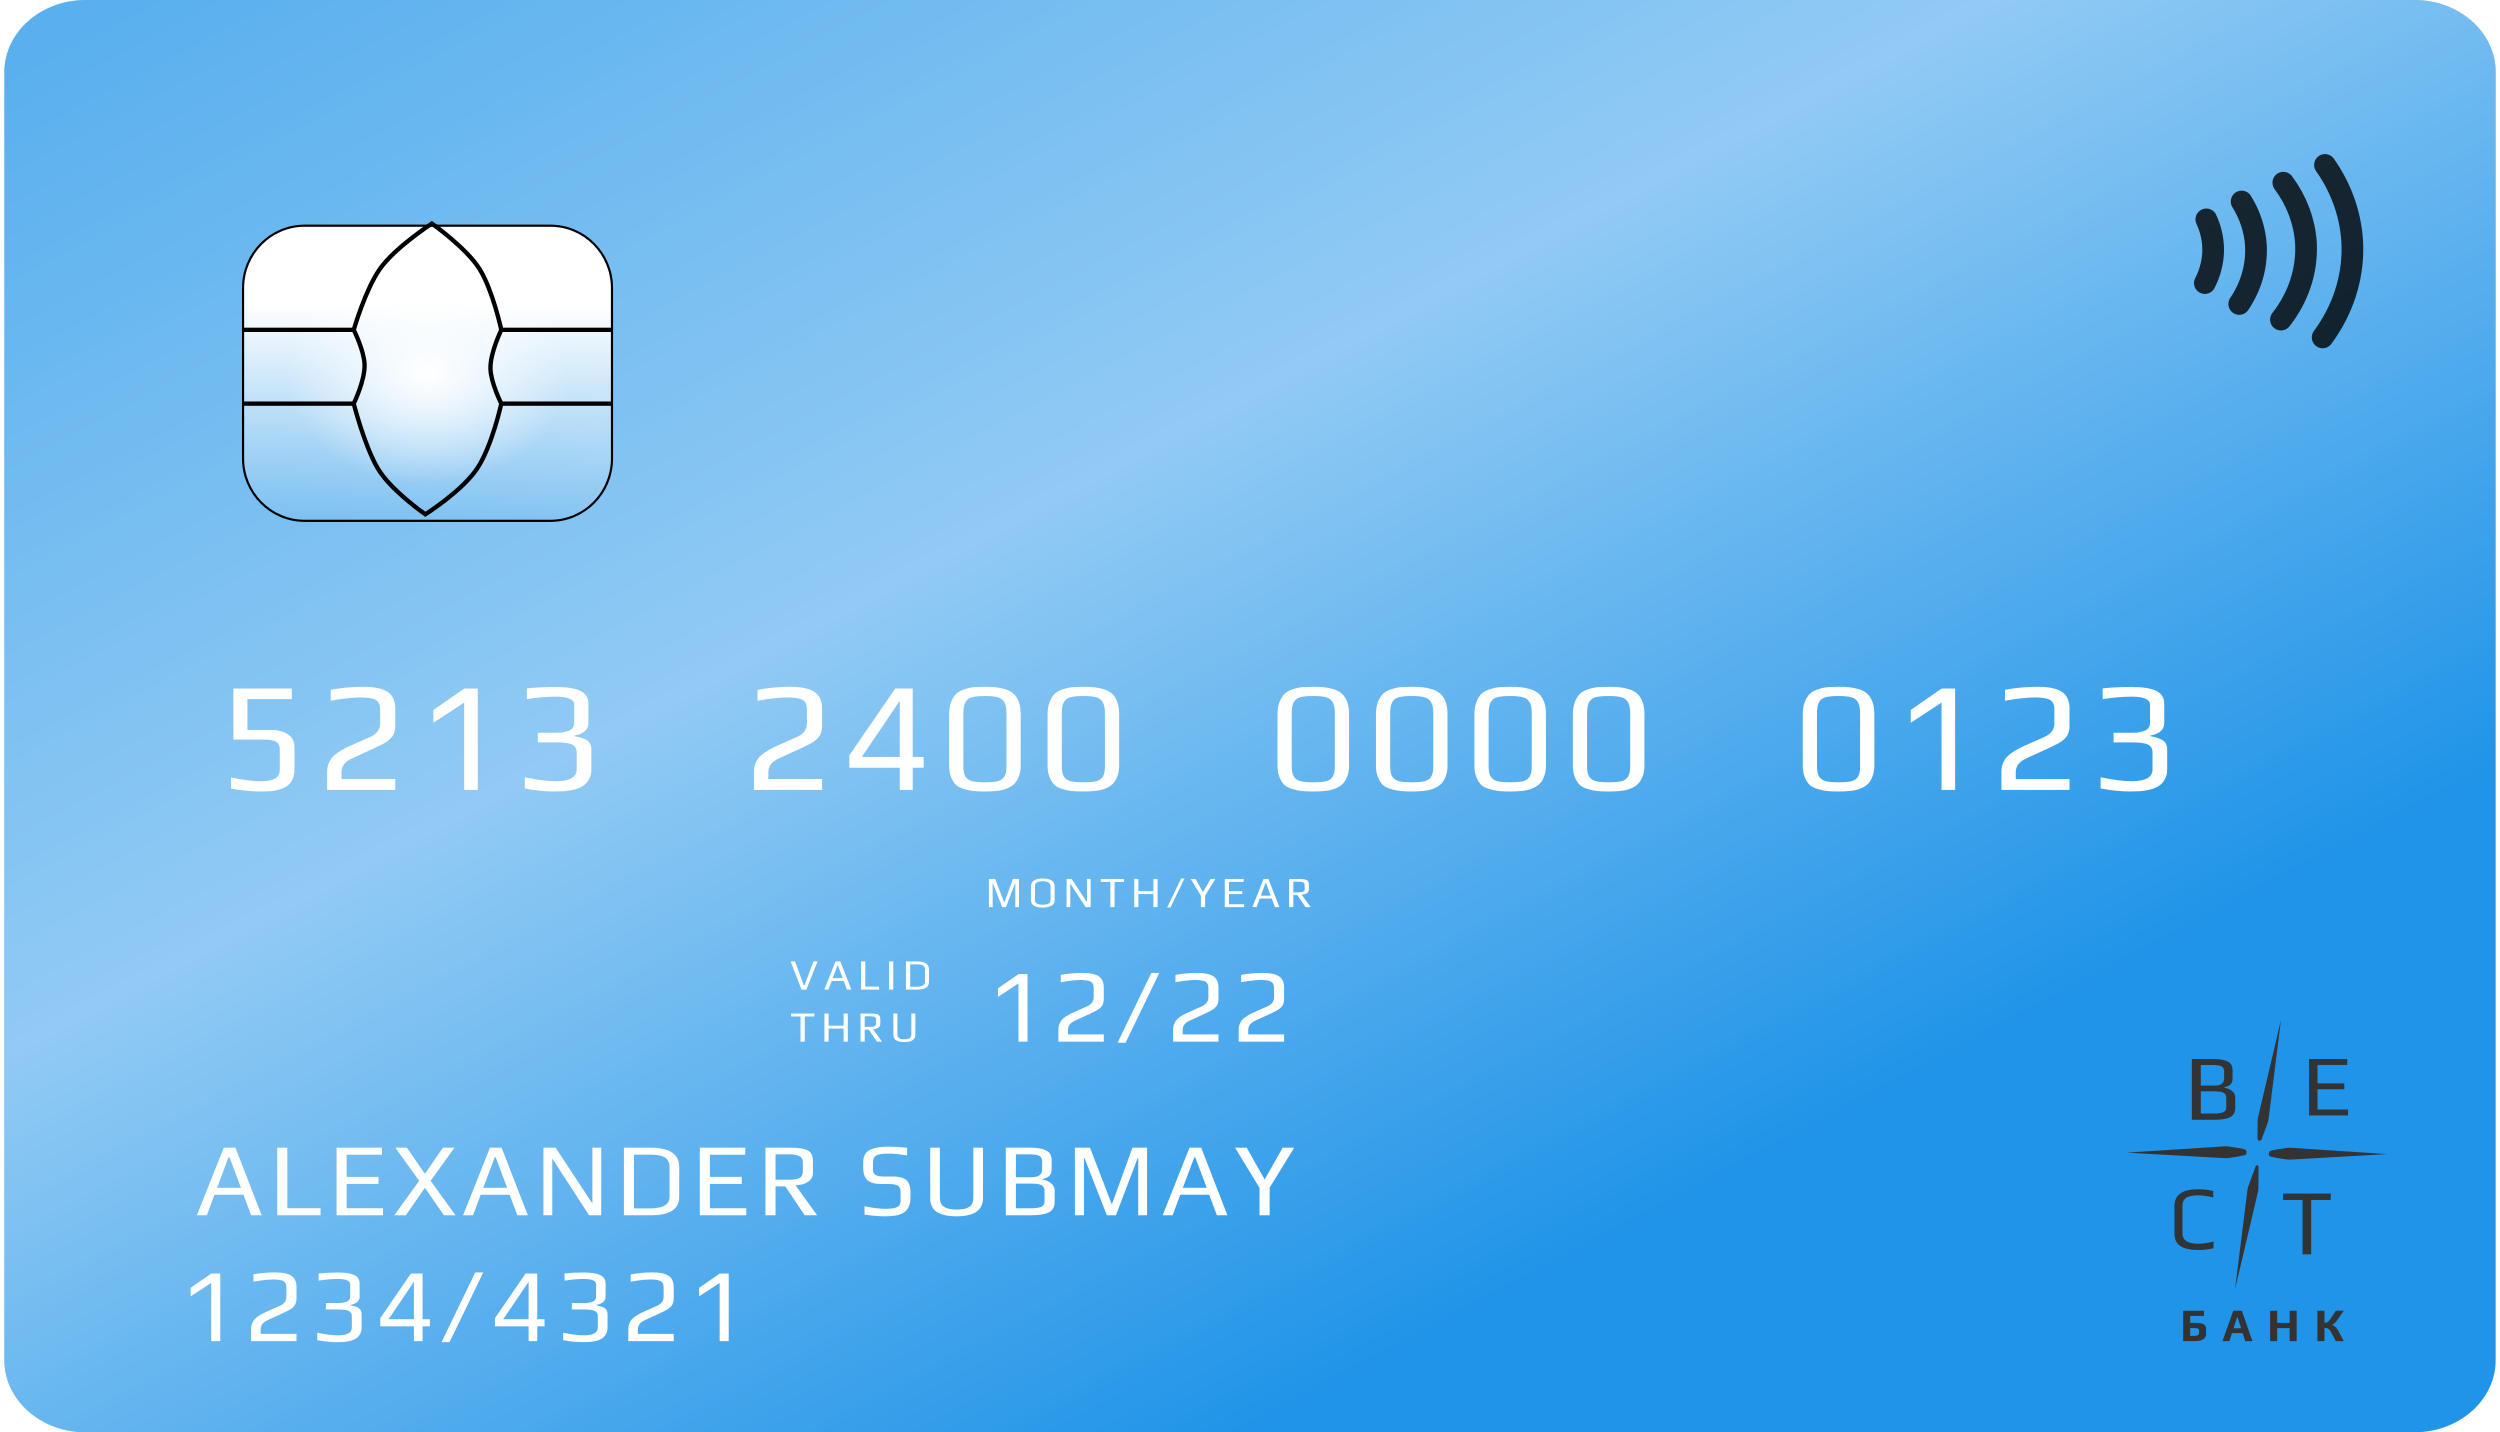 <svg width="384" height="220" viewBox="0 0 574 330" fill="none" xmlns="http://www.w3.org/2000/svg">
  <path d="M555.27 0H18.73C8.386 0 0 7.446 0 16.63V313.37C0 322.554 8.386 330 18.73 330H555.27C565.614 330 574 322.554 574 313.37V16.63C574 7.446 565.614 0 555.27 0Z" fill="#2094E8"/>
  <path d="M555.27 0H18.73C8.386 0 0 7.446 0 16.63V313.37C0 322.554 8.386 330 18.73 330H555.27C565.614 330 574 322.554 574 313.37V16.63C574 7.446 565.614 0 555.27 0Z" fill="url(#paint0_linear)" fill-opacity="0.65"/>
  <g filter="url(#filter0_d)">
  <path d="M125.797 51H69.203C61.359 51 55 57.428 55 65.358V104.642C55 112.572 61.359 119 69.203 119H125.797C133.641 119 140 112.572 140 104.642V65.358C140 57.428 133.641 51 125.797 51Z" fill="url(#paint1_angular)"/>
  <path d="M125.797 51H69.203C61.359 51 55 57.428 55 65.358V104.642C55 112.572 61.359 119 69.203 119H125.797C133.641 119 140 112.572 140 104.642V65.358C140 57.428 133.641 51 125.797 51Z" fill="url(#paint2_linear)"/>
  <path d="M125.797 51H69.203C61.359 51 55 57.428 55 65.358V104.642C55 112.572 61.359 119 69.203 119H125.797C133.641 119 140 112.572 140 104.642V65.358C140 57.428 133.641 51 125.797 51Z" stroke="black" stroke-width="0.5" stroke-miterlimit="10"/>
  </g>
  <path d="M507.34 50.547C508.406 52.833 508.94 55.282 508.912 57.752C508.87 60.331 508.219 62.874 507 65.22" stroke="black" stroke-opacity="0.8" stroke-width="5" stroke-miterlimit="10" stroke-linecap="round"/>
  <path d="M515.469 46.426C517.415 49.542 518.54 53.001 518.762 56.548C519.013 61.277 517.677 65.967 514.918 70.035" stroke="black" stroke-opacity="0.8" stroke-width="5" stroke-miterlimit="10" stroke-linecap="round"/>
  <path d="M525.078 42.094C528.187 46.267 529.986 51.086 530.294 56.065C530.602 62.317 528.578 68.487 524.528 73.638" stroke="black" stroke-opacity="0.8" stroke-width="5" stroke-miterlimit="10" stroke-linecap="round"/>
  <path d="M534.678 38C538.655 43.655 540.836 50.141 540.995 56.786C541.128 64.213 538.741 71.508 534.138 77.741" stroke="black" stroke-opacity="0.8" stroke-width="5" stroke-miterlimit="10" stroke-linecap="round"/>
  <path d="M504 244H508.947C510.127 244 511.065 244.122 511.761 244.367C512.401 244.597 512.827 244.884 513.041 245.23C513.268 245.575 513.382 246.049 513.382 246.653V248.53C513.382 249.091 513.225 249.53 512.913 249.846C512.6 250.148 512.124 250.371 511.484 250.515V250.601C512.237 250.73 512.842 250.996 513.296 251.399C513.765 251.787 514 252.276 514 252.866V255.217C514 256.238 513.623 256.957 512.87 257.374C512.117 257.791 510.859 258 509.096 258H504V244ZM509.011 250.126C509.878 250.126 510.496 249.997 510.866 249.738C511.249 249.465 511.441 249.041 511.441 248.465V246.826C511.441 246.294 511.249 245.92 510.866 245.704C510.482 245.488 509.842 245.381 508.947 245.381H506.068V250.126H509.011ZM509.096 256.555C510.134 256.555 510.866 256.447 511.292 256.231C511.719 256.015 511.932 255.649 511.932 255.131V253.017C511.932 252.643 511.854 252.348 511.697 252.133C511.555 251.902 511.328 251.737 511.015 251.636C510.702 251.55 510.425 251.5 510.183 251.485C509.942 251.457 509.579 251.442 509.096 251.442H506.068V256.555H509.096Z" fill="#333333"/>
  <path d="M502 302H506.796V303.197H503.623V304.783H504.632C505.256 304.783 505.755 304.822 506.13 304.901C506.504 304.973 506.789 305.117 506.983 305.333C507.184 305.541 507.285 305.843 507.285 306.239V307.339C507.285 308.446 506.376 309 504.559 309H502V302ZM504.486 307.803C504.895 307.803 505.194 307.745 505.381 307.63C505.568 307.508 505.662 307.325 505.662 307.08V306.552C505.662 306.329 505.572 306.178 505.391 306.099C505.211 306.02 504.916 305.98 504.507 305.98H503.612V307.803H504.486Z" fill="#333333"/>
  <path d="M513.549 302H515.526L517.96 309H516.316L515.713 307.156H513.247L512.654 309H511.052L513.549 302ZM515.359 306.034L514.506 303.402H514.464L513.611 306.034H515.359Z" fill="#333333"/>
  <path d="M522.038 302H523.66V304.804H526.532V302H528.154V309H526.532V306.002H523.66V309H522.038V302Z" fill="#333333"/>
  <path d="M532.935 302H534.558V304.761C534.863 304.761 535.109 304.704 535.297 304.589C535.484 304.466 535.688 304.236 535.91 303.898L537.179 302H539L537.544 304.103C537.322 304.427 537.117 304.675 536.93 304.847C536.749 305.013 536.524 305.149 536.254 305.257V305.279C536.6 305.365 536.888 305.52 537.117 305.743C537.353 305.966 537.582 306.289 537.804 306.713L539 309H537.179L536.077 306.94C535.931 306.667 535.789 306.462 535.65 306.325C535.518 306.181 535.369 306.084 535.203 306.034C535.036 305.984 534.821 305.958 534.558 305.958V309H532.935V302Z" fill="#333333"/>
  <path d="M531 244H539.798V245.362H532.957V249.609H539.132V250.971H532.957V255.638H540V257H531V244Z" fill="#333333"/>
  <path d="M505.4 288C501.8 288 500 286.774 500 284.322V277.887C500 275.296 501.8 274 505.4 274C506.626 274 507.8 274.132 508.921 274.397V275.901C507.655 275.567 506.495 275.4 505.44 275.4C504.925 275.4 504.477 275.435 504.095 275.504C503.712 275.56 503.343 275.665 502.987 275.818C502.222 276.166 501.84 276.849 501.84 277.866V284.218C501.84 285.778 503.066 286.558 505.519 286.558C506.574 286.558 507.734 286.391 509 286.057V287.603C507.879 287.868 506.679 288 505.4 288Z" fill="#333333"/>
  <path d="M529.507 276.467H525V275H536V276.467H531.493V289H529.507V276.467Z" fill="#333333"/>
  <path fill-rule="evenodd" clip-rule="evenodd" d="M519.278 257.327C519.202 257.647 519.163 257.976 519.16 258.306L519.128 262.347C519.127 262.584 519.303 262.782 519.533 262.824C519.759 262.865 519.986 262.744 520.065 262.527L521.451 258.737C521.565 258.425 521.644 258.101 521.685 257.77L524.534 235L519.278 257.327ZM517.039 273.257C516.924 273.57 516.845 273.895 516.804 274.227L513.957 297L519.222 274.679C519.299 274.355 519.338 274.023 519.34 273.689L519.37 268.821C519.371 268.656 519.251 268.517 519.091 268.485C518.929 268.453 518.766 268.539 518.709 268.695L517.039 273.257ZM521.84 266.293C521.727 265.942 521.727 265.873 521.727 265.753V265.753C521.727 265.752 521.728 265.563 521.911 265.27C522.06 265.033 524.816 264.625 525.887 264.475C526.168 264.436 526.45 264.427 526.733 264.445L549 265.904L526.691 267.173C526.429 267.188 526.166 267.179 525.906 267.143C524.835 266.998 521.932 266.579 521.84 266.293ZM516.614 265.42C516.614 265.539 516.614 265.609 516.499 265.96C516.406 266.247 513.448 266.668 512.373 266.811C512.116 266.846 511.857 266.855 511.598 266.84L489 265.571L511.556 264.111C511.835 264.093 512.115 264.102 512.392 264.14C513.469 264.289 516.277 264.699 516.427 264.937C516.613 265.23 516.614 265.419 516.614 265.42V265.42Z" fill="#333333"/>
  <g filter="url(#filter1_di)">
  <path d="M59.105 178.36C57.161 178.36 54.869 178.144 52.229 177.712V175.12C55.013 175.696 57.341 175.984 59.213 175.984C60.677 175.984 61.745 175.78 62.417 175.372C63.113 174.94 63.461 174.244 63.461 173.284V168.64C63.461 167.632 63.029 166.984 62.165 166.696C61.757 166.576 61.373 166.504 61.013 166.48C60.677 166.432 60.233 166.408 59.681 166.408H52.769V154.636H66.233V157.084H56.009V164.176H61.409C62.369 164.176 63.221 164.296 63.965 164.536C64.709 164.752 65.369 165.136 65.945 165.688C66.545 166.288 66.845 167.068 66.845 168.028V173.356C66.845 174.196 66.689 174.94 66.377 175.588C66.089 176.212 65.693 176.704 65.189 177.064C64.733 177.4 64.145 177.676 63.425 177.892C62.729 178.108 62.033 178.24 61.337 178.288C60.473 178.336 59.729 178.36 59.105 178.36ZM74.372 173.824C74.372 173.152 74.48 172.528 74.696 171.952C74.936 171.352 75.236 170.848 75.596 170.44C75.884 170.104 76.316 169.744 76.892 169.36C77.492 168.952 78.056 168.616 78.584 168.352C79.04 168.112 79.64 167.836 80.384 167.524L84.272 165.796C85.808 165.124 86.576 164.08 86.576 162.664V159.46C86.576 158.356 86.24 157.624 85.568 157.264C84.896 156.88 83.72 156.688 82.04 156.688C80.384 156.688 78.104 156.94 75.2 157.444V154.924C77.624 154.468 80.132 154.24 82.724 154.24C85.316 154.24 87.188 154.636 88.34 155.428C89.492 156.196 90.068 157.492 90.068 159.316V163.132C90.068 163.996 89.924 164.716 89.636 165.292C89.348 165.844 88.88 166.348 88.232 166.804C87.608 167.236 86.684 167.728 85.46 168.28L80.06 170.764C78.476 171.484 77.684 172.54 77.684 173.932V175.48H90.068V178H74.372V173.824ZM105.947 157.876L98.855 162.52V159.568L105.983 154.636H109.079V178H105.947V157.876ZM126.721 178.36C124.705 178.36 122.437 178.132 119.917 177.676V175.084C122.773 175.684 125.161 175.984 127.081 175.984C130.273 175.984 131.869 175.084 131.869 173.284V169.288C131.869 168.304 131.341 167.656 130.285 167.344C129.781 167.224 129.325 167.152 128.917 167.128C128.533 167.08 128.029 167.056 127.405 167.056H122.905V164.824H126.793C127.417 164.824 127.921 164.812 128.305 164.788C128.689 164.74 129.133 164.644 129.637 164.5C130.165 164.38 130.573 164.152 130.861 163.816C131.149 163.48 131.293 163.048 131.293 162.52V158.344C131.293 157.12 129.853 156.508 126.973 156.508C125.053 156.508 122.857 156.7 120.385 157.084V154.6C122.449 154.384 124.633 154.276 126.937 154.276C129.601 154.276 131.533 154.576 132.733 155.176C133.957 155.752 134.569 156.748 134.569 158.164V162.664C134.569 163.408 134.269 164.032 133.669 164.536C133.069 165.016 132.301 165.328 131.365 165.472V165.616C131.941 165.712 132.409 165.82 132.769 165.94C133.153 166.036 133.561 166.192 133.993 166.408C134.833 166.84 135.253 167.596 135.253 168.676V173.356C135.253 174.172 135.073 174.904 134.713 175.552C134.353 176.2 133.897 176.704 133.345 177.064C132.865 177.4 132.229 177.676 131.437 177.892C130.645 178.084 129.865 178.216 129.097 178.288C128.185 178.336 127.393 178.36 126.721 178.36ZM172.711 173.824C172.711 173.152 172.819 172.528 173.035 171.952C173.275 171.352 173.575 170.848 173.935 170.44C174.223 170.104 174.655 169.744 175.231 169.36C175.831 168.952 176.395 168.616 176.923 168.352C177.379 168.112 177.979 167.836 178.723 167.524L182.611 165.796C184.147 165.124 184.915 164.08 184.915 162.664V159.46C184.915 158.356 184.579 157.624 183.907 157.264C183.235 156.88 182.059 156.688 180.379 156.688C178.723 156.688 176.443 156.94 173.539 157.444V154.924C175.963 154.468 178.471 154.24 181.063 154.24C183.655 154.24 185.527 154.636 186.679 155.428C187.831 156.196 188.407 157.492 188.407 159.316V163.132C188.407 163.996 188.263 164.716 187.975 165.292C187.687 165.844 187.219 166.348 186.571 166.804C185.947 167.236 185.023 167.728 183.799 168.28L178.399 170.764C176.815 171.484 176.023 172.54 176.023 173.932V175.48H188.407V178H172.711V173.824ZM206.302 172.888H194.674V170.044L205.258 154.636H209.29V170.404H211.81V172.888H209.29V178H206.302V172.888ZM206.302 170.404V157.48L197.554 170.404H206.302ZM225.888 178.36C224.832 178.36 223.968 178.324 223.296 178.252C222.648 178.18 221.952 178.036 221.208 177.82C220.416 177.604 219.78 177.292 219.3 176.884C218.844 176.452 218.46 175.852 218.148 175.084C217.836 174.364 217.68 173.464 217.68 172.384V160.576C217.68 159.496 217.836 158.548 218.148 157.732C218.46 156.916 218.868 156.268 219.372 155.788C219.828 155.38 220.428 155.056 221.172 154.816C221.94 154.552 222.708 154.384 223.476 154.312C224.34 154.264 225.144 154.24 225.888 154.24C226.944 154.24 227.796 154.276 228.444 154.348C229.116 154.42 229.824 154.564 230.568 154.78C231.36 155.02 231.996 155.356 232.476 155.788C232.98 156.22 233.388 156.832 233.7 157.624C234.012 158.416 234.168 159.388 234.168 160.54V172.384C234.168 173.368 234.012 174.244 233.7 175.012C233.388 175.78 232.98 176.38 232.476 176.812C231.996 177.22 231.384 177.556 230.64 177.82C229.896 178.06 229.14 178.204 228.372 178.252C227.7 178.324 226.872 178.36 225.888 178.36ZM225.96 176.236C227.232 176.236 228.216 176.152 228.912 175.984C229.608 175.792 230.112 175.432 230.424 174.904C230.736 174.376 230.892 173.596 230.892 172.564V160.324C230.892 159.196 230.724 158.356 230.388 157.804C230.076 157.228 229.572 156.844 228.876 156.652C228.204 156.46 227.22 156.364 225.924 156.364C224.604 156.364 223.596 156.46 222.9 156.652C222.228 156.844 221.736 157.228 221.424 157.804C221.112 158.356 220.956 159.196 220.956 160.324V172.564C220.956 173.596 221.112 174.376 221.424 174.904C221.76 175.432 222.276 175.792 222.972 175.984C223.668 176.152 224.664 176.236 225.96 176.236ZM248.571 178.36C247.515 178.36 246.651 178.324 245.979 178.252C245.331 178.18 244.635 178.036 243.891 177.82C243.099 177.604 242.463 177.292 241.983 176.884C241.527 176.452 241.143 175.852 240.831 175.084C240.519 174.364 240.363 173.464 240.363 172.384V160.576C240.363 159.496 240.519 158.548 240.831 157.732C241.143 156.916 241.551 156.268 242.055 155.788C242.511 155.38 243.111 155.056 243.855 154.816C244.623 154.552 245.391 154.384 246.159 154.312C247.023 154.264 247.827 154.24 248.571 154.24C249.627 154.24 250.479 154.276 251.127 154.348C251.799 154.42 252.507 154.564 253.251 154.78C254.043 155.02 254.679 155.356 255.159 155.788C255.663 156.22 256.071 156.832 256.383 157.624C256.695 158.416 256.851 159.388 256.851 160.54V172.384C256.851 173.368 256.695 174.244 256.383 175.012C256.071 175.78 255.663 176.38 255.159 176.812C254.679 177.22 254.067 177.556 253.323 177.82C252.579 178.06 251.823 178.204 251.055 178.252C250.383 178.324 249.555 178.36 248.571 178.36ZM248.643 176.236C249.915 176.236 250.899 176.152 251.595 175.984C252.291 175.792 252.795 175.432 253.107 174.904C253.419 174.376 253.575 173.596 253.575 172.564V160.324C253.575 159.196 253.407 158.356 253.071 157.804C252.759 157.228 252.255 156.844 251.559 156.652C250.887 156.46 249.903 156.364 248.607 156.364C247.287 156.364 246.279 156.46 245.583 156.652C244.911 156.844 244.419 157.228 244.107 157.804C243.795 158.356 243.639 159.196 243.639 160.324V172.564C243.639 173.596 243.795 174.376 244.107 174.904C244.443 175.432 244.959 175.792 245.655 175.984C246.351 176.152 247.347 176.236 248.643 176.236ZM301.545 178.36C300.489 178.36 299.625 178.324 298.953 178.252C298.305 178.18 297.609 178.036 296.865 177.82C296.073 177.604 295.437 177.292 294.957 176.884C294.501 176.452 294.117 175.852 293.805 175.084C293.493 174.364 293.337 173.464 293.337 172.384V160.576C293.337 159.496 293.493 158.548 293.805 157.732C294.117 156.916 294.525 156.268 295.029 155.788C295.485 155.38 296.085 155.056 296.829 154.816C297.597 154.552 298.365 154.384 299.133 154.312C299.997 154.264 300.801 154.24 301.545 154.24C302.601 154.24 303.453 154.276 304.101 154.348C304.773 154.42 305.481 154.564 306.225 154.78C307.017 155.02 307.653 155.356 308.133 155.788C308.637 156.22 309.045 156.832 309.357 157.624C309.669 158.416 309.825 159.388 309.825 160.54V172.384C309.825 173.368 309.669 174.244 309.357 175.012C309.045 175.78 308.637 176.38 308.133 176.812C307.653 177.22 307.041 177.556 306.297 177.82C305.553 178.06 304.797 178.204 304.029 178.252C303.357 178.324 302.529 178.36 301.545 178.36ZM301.617 176.236C302.889 176.236 303.873 176.152 304.569 175.984C305.265 175.792 305.769 175.432 306.081 174.904C306.393 174.376 306.549 173.596 306.549 172.564V160.324C306.549 159.196 306.381 158.356 306.045 157.804C305.733 157.228 305.229 156.844 304.533 156.652C303.861 156.46 302.877 156.364 301.581 156.364C300.261 156.364 299.253 156.46 298.557 156.652C297.885 156.844 297.393 157.228 297.081 157.804C296.769 158.356 296.613 159.196 296.613 160.324V172.564C296.613 173.596 296.769 174.376 297.081 174.904C297.417 175.432 297.933 175.792 298.629 175.984C299.325 176.152 300.321 176.236 301.617 176.236ZM324.227 178.36C323.171 178.36 322.307 178.324 321.635 178.252C320.987 178.18 320.291 178.036 319.547 177.82C318.755 177.604 318.119 177.292 317.639 176.884C317.183 176.452 316.799 175.852 316.487 175.084C316.175 174.364 316.019 173.464 316.019 172.384V160.576C316.019 159.496 316.175 158.548 316.487 157.732C316.799 156.916 317.207 156.268 317.711 155.788C318.167 155.38 318.767 155.056 319.511 154.816C320.279 154.552 321.047 154.384 321.815 154.312C322.679 154.264 323.483 154.24 324.227 154.24C325.283 154.24 326.135 154.276 326.783 154.348C327.455 154.42 328.163 154.564 328.907 154.78C329.699 155.02 330.335 155.356 330.815 155.788C331.319 156.22 331.727 156.832 332.039 157.624C332.351 158.416 332.507 159.388 332.507 160.54V172.384C332.507 173.368 332.351 174.244 332.039 175.012C331.727 175.78 331.319 176.38 330.815 176.812C330.335 177.22 329.723 177.556 328.979 177.82C328.235 178.06 327.479 178.204 326.711 178.252C326.039 178.324 325.211 178.36 324.227 178.36ZM324.299 176.236C325.571 176.236 326.555 176.152 327.251 175.984C327.947 175.792 328.451 175.432 328.763 174.904C329.075 174.376 329.231 173.596 329.231 172.564V160.324C329.231 159.196 329.063 158.356 328.727 157.804C328.415 157.228 327.911 156.844 327.215 156.652C326.543 156.46 325.559 156.364 324.263 156.364C322.943 156.364 321.935 156.46 321.239 156.652C320.567 156.844 320.075 157.228 319.763 157.804C319.451 158.356 319.295 159.196 319.295 160.324V172.564C319.295 173.596 319.451 174.376 319.763 174.904C320.099 175.432 320.615 175.792 321.311 175.984C322.007 176.152 323.003 176.236 324.299 176.236ZM346.91 178.36C345.854 178.36 344.99 178.324 344.318 178.252C343.67 178.18 342.974 178.036 342.23 177.82C341.438 177.604 340.802 177.292 340.322 176.884C339.866 176.452 339.482 175.852 339.17 175.084C338.858 174.364 338.702 173.464 338.702 172.384V160.576C338.702 159.496 338.858 158.548 339.17 157.732C339.482 156.916 339.89 156.268 340.394 155.788C340.85 155.38 341.45 155.056 342.194 154.816C342.962 154.552 343.73 154.384 344.498 154.312C345.362 154.264 346.166 154.24 346.91 154.24C347.966 154.24 348.818 154.276 349.466 154.348C350.138 154.42 350.846 154.564 351.59 154.78C352.382 155.02 353.018 155.356 353.498 155.788C354.002 156.22 354.41 156.832 354.722 157.624C355.034 158.416 355.19 159.388 355.19 160.54V172.384C355.19 173.368 355.034 174.244 354.722 175.012C354.41 175.78 354.002 176.38 353.498 176.812C353.018 177.22 352.406 177.556 351.662 177.82C350.918 178.06 350.162 178.204 349.394 178.252C348.722 178.324 347.894 178.36 346.91 178.36ZM346.982 176.236C348.254 176.236 349.238 176.152 349.934 175.984C350.63 175.792 351.134 175.432 351.446 174.904C351.758 174.376 351.914 173.596 351.914 172.564V160.324C351.914 159.196 351.746 158.356 351.41 157.804C351.098 157.228 350.594 156.844 349.898 156.652C349.226 156.46 348.242 156.364 346.946 156.364C345.626 156.364 344.618 156.46 343.922 156.652C343.25 156.844 342.758 157.228 342.446 157.804C342.134 158.356 341.978 159.196 341.978 160.324V172.564C341.978 173.596 342.134 174.376 342.446 174.904C342.782 175.432 343.298 175.792 343.994 175.984C344.69 176.152 345.686 176.236 346.982 176.236ZM369.593 178.36C368.537 178.36 367.673 178.324 367.001 178.252C366.353 178.18 365.657 178.036 364.913 177.82C364.121 177.604 363.485 177.292 363.005 176.884C362.549 176.452 362.165 175.852 361.853 175.084C361.541 174.364 361.385 173.464 361.385 172.384V160.576C361.385 159.496 361.541 158.548 361.853 157.732C362.165 156.916 362.573 156.268 363.077 155.788C363.533 155.38 364.133 155.056 364.877 154.816C365.645 154.552 366.413 154.384 367.181 154.312C368.045 154.264 368.849 154.24 369.593 154.24C370.649 154.24 371.501 154.276 372.149 154.348C372.821 154.42 373.529 154.564 374.273 154.78C375.065 155.02 375.701 155.356 376.181 155.788C376.685 156.22 377.093 156.832 377.405 157.624C377.717 158.416 377.873 159.388 377.873 160.54V172.384C377.873 173.368 377.717 174.244 377.405 175.012C377.093 175.78 376.685 176.38 376.181 176.812C375.701 177.22 375.089 177.556 374.345 177.82C373.601 178.06 372.845 178.204 372.077 178.252C371.405 178.324 370.577 178.36 369.593 178.36ZM369.665 176.236C370.937 176.236 371.921 176.152 372.617 175.984C373.313 175.792 373.817 175.432 374.129 174.904C374.441 174.376 374.597 173.596 374.597 172.564V160.324C374.597 159.196 374.429 158.356 374.093 157.804C373.781 157.228 373.277 156.844 372.581 156.652C371.909 156.46 370.925 156.364 369.629 156.364C368.309 156.364 367.301 156.46 366.605 156.652C365.933 156.844 365.441 157.228 365.129 157.804C364.817 158.356 364.661 159.196 364.661 160.324V172.564C364.661 173.596 364.817 174.376 365.129 174.904C365.465 175.432 365.981 175.792 366.677 175.984C367.373 176.152 368.369 176.236 369.665 176.236ZM422.567 178.36C421.511 178.36 420.647 178.324 419.975 178.252C419.327 178.18 418.631 178.036 417.887 177.82C417.095 177.604 416.459 177.292 415.979 176.884C415.523 176.452 415.139 175.852 414.827 175.084C414.515 174.364 414.359 173.464 414.359 172.384V160.576C414.359 159.496 414.515 158.548 414.827 157.732C415.139 156.916 415.547 156.268 416.051 155.788C416.507 155.38 417.107 155.056 417.851 154.816C418.619 154.552 419.387 154.384 420.155 154.312C421.019 154.264 421.823 154.24 422.567 154.24C423.623 154.24 424.475 154.276 425.123 154.348C425.795 154.42 426.503 154.564 427.247 154.78C428.039 155.02 428.675 155.356 429.155 155.788C429.659 156.22 430.067 156.832 430.379 157.624C430.691 158.416 430.847 159.388 430.847 160.54V172.384C430.847 173.368 430.691 174.244 430.379 175.012C430.067 175.78 429.659 176.38 429.155 176.812C428.675 177.22 428.063 177.556 427.319 177.82C426.575 178.06 425.819 178.204 425.051 178.252C424.379 178.324 423.551 178.36 422.567 178.36ZM422.639 176.236C423.911 176.236 424.895 176.152 425.591 175.984C426.287 175.792 426.791 175.432 427.103 174.904C427.415 174.376 427.571 173.596 427.571 172.564V160.324C427.571 159.196 427.403 158.356 427.067 157.804C426.755 157.228 426.251 156.844 425.555 156.652C424.883 156.46 423.899 156.364 422.603 156.364C421.283 156.364 420.275 156.46 419.579 156.652C418.907 156.844 418.415 157.228 418.103 157.804C417.791 158.356 417.635 159.196 417.635 160.324V172.564C417.635 173.596 417.791 174.376 418.103 174.904C418.439 175.432 418.955 175.792 419.651 175.984C420.347 176.152 421.343 176.236 422.639 176.236ZM446.329 157.876L439.237 162.52V159.568L446.365 154.636H449.461V178H446.329V157.876ZM460.12 173.824C460.12 173.152 460.228 172.528 460.444 171.952C460.684 171.352 460.984 170.848 461.344 170.44C461.632 170.104 462.064 169.744 462.64 169.36C463.24 168.952 463.804 168.616 464.332 168.352C464.788 168.112 465.388 167.836 466.132 167.524L470.02 165.796C471.556 165.124 472.324 164.08 472.324 162.664V159.46C472.324 158.356 471.988 157.624 471.316 157.264C470.644 156.88 469.468 156.688 467.788 156.688C466.132 156.688 463.852 156.94 460.948 157.444V154.924C463.372 154.468 465.88 154.24 468.472 154.24C471.064 154.24 472.936 154.636 474.088 155.428C475.24 156.196 475.816 157.492 475.816 159.316V163.132C475.816 163.996 475.672 164.716 475.384 165.292C475.096 165.844 474.628 166.348 473.98 166.804C473.356 167.236 472.432 167.728 471.208 168.28L465.808 170.764C464.224 171.484 463.432 172.54 463.432 173.932V175.48H475.816V178H460.12V173.824ZM489.787 178.36C487.771 178.36 485.503 178.132 482.983 177.676V175.084C485.839 175.684 488.227 175.984 490.147 175.984C493.339 175.984 494.935 175.084 494.935 173.284V169.288C494.935 168.304 494.407 167.656 493.351 167.344C492.847 167.224 492.391 167.152 491.983 167.128C491.599 167.08 491.095 167.056 490.471 167.056H485.971V164.824H489.859C490.483 164.824 490.987 164.812 491.371 164.788C491.755 164.74 492.199 164.644 492.703 164.5C493.231 164.38 493.639 164.152 493.927 163.816C494.215 163.48 494.359 163.048 494.359 162.52V158.344C494.359 157.12 492.919 156.508 490.039 156.508C488.119 156.508 485.923 156.7 483.451 157.084V154.6C485.515 154.384 487.699 154.276 490.003 154.276C492.667 154.276 494.599 154.576 495.799 155.176C497.023 155.752 497.635 156.748 497.635 158.164V162.664C497.635 163.408 497.335 164.032 496.735 164.536C496.135 165.016 495.367 165.328 494.431 165.472V165.616C495.007 165.712 495.475 165.82 495.835 165.94C496.219 166.036 496.627 166.192 497.059 166.408C497.899 166.84 498.319 167.596 498.319 168.676V173.356C498.319 174.172 498.139 174.904 497.779 175.552C497.419 176.2 496.963 176.704 496.411 177.064C495.931 177.4 495.295 177.676 494.503 177.892C493.711 178.084 492.931 178.216 492.163 178.288C491.251 178.336 490.459 178.36 489.787 178.36Z" fill="white"/>
  </g>
  <g filter="url(#filter2_di)">
  <path d="M233.656 222.584L228.928 225.68V223.712L233.68 220.424H235.744V236H233.656V222.584ZM242.85 233.216C242.85 232.768 242.922 232.352 243.066 231.968C243.226 231.568 243.426 231.232 243.666 230.96C243.858 230.736 244.146 230.496 244.53 230.24C244.93 229.968 245.306 229.744 245.658 229.568C245.962 229.408 246.362 229.224 246.858 229.016L249.45 227.864C250.474 227.416 250.986 226.72 250.986 225.776V223.64C250.986 222.904 250.762 222.416 250.314 222.176C249.866 221.92 249.082 221.792 247.962 221.792C246.858 221.792 245.338 221.96 243.402 222.296V220.616C245.018 220.312 246.69 220.16 248.418 220.16C250.146 220.16 251.394 220.424 252.162 220.952C252.93 221.464 253.314 222.328 253.314 223.544V226.088C253.314 226.664 253.218 227.144 253.026 227.528C252.834 227.896 252.522 228.232 252.09 228.536C251.674 228.824 251.058 229.152 250.242 229.52L246.642 231.176C245.586 231.656 245.058 232.36 245.058 233.288V234.32H253.314V236H242.85V233.216ZM264.26 220.16H266.108L258.332 236.24H256.484L264.26 220.16ZM269.273 233.216C269.273 232.768 269.345 232.352 269.489 231.968C269.649 231.568 269.849 231.232 270.089 230.96C270.281 230.736 270.569 230.496 270.953 230.24C271.353 229.968 271.729 229.744 272.081 229.568C272.385 229.408 272.785 229.224 273.281 229.016L275.873 227.864C276.897 227.416 277.409 226.72 277.409 225.776V223.64C277.409 222.904 277.185 222.416 276.737 222.176C276.289 221.92 275.505 221.792 274.385 221.792C273.281 221.792 271.761 221.96 269.825 222.296V220.616C271.441 220.312 273.113 220.16 274.841 220.16C276.569 220.16 277.817 220.424 278.585 220.952C279.353 221.464 279.737 222.328 279.737 223.544V226.088C279.737 226.664 279.641 227.144 279.449 227.528C279.257 227.896 278.945 228.232 278.513 228.536C278.097 228.824 277.481 229.152 276.665 229.52L273.065 231.176C272.009 231.656 271.481 232.36 271.481 233.288V234.32H279.737V236H269.273V233.216ZM284.395 233.216C284.395 232.768 284.467 232.352 284.611 231.968C284.771 231.568 284.971 231.232 285.211 230.96C285.403 230.736 285.691 230.496 286.075 230.24C286.475 229.968 286.851 229.744 287.203 229.568C287.507 229.408 287.907 229.224 288.403 229.016L290.995 227.864C292.019 227.416 292.531 226.72 292.531 225.776V223.64C292.531 222.904 292.307 222.416 291.859 222.176C291.411 221.92 290.627 221.792 289.507 221.792C288.403 221.792 286.883 221.96 284.947 222.296V220.616C286.563 220.312 288.235 220.16 289.963 220.16C291.691 220.16 292.939 220.424 293.707 220.952C294.475 221.464 294.859 222.328 294.859 223.544V226.088C294.859 226.664 294.763 227.144 294.571 227.528C294.379 227.896 294.067 228.232 293.635 228.536C293.219 228.824 292.603 229.152 291.787 229.52L288.187 231.176C287.131 231.656 286.603 232.36 286.603 233.288V234.32H294.859V236H284.395V233.216Z" fill="white"/>
  </g>
  <g filter="url(#filter3_di)">
  <path d="M50.552 261.424H53.24L59.288 277H56.864L55.088 272.272H48.416L46.664 277H44.36L50.552 261.424ZM54.512 270.664L51.872 263.632H51.656L49.016 270.664H54.512ZM62.872 261.424H65.2V275.368H72.856V277H62.872V261.424ZM76.541 261.424H87.005V263.056H78.869V268.144H86.213V269.776H78.869V275.368H87.245V277H76.541V261.424ZM95.575 269.056L90.079 261.424H92.743L96.895 267.448L101.047 261.424H103.711L98.215 269.056L103.951 277H101.287L96.895 270.664L92.503 277H89.839L95.575 269.056ZM111.883 261.424H114.571L120.619 277H118.195L116.419 272.272H109.747L107.995 277H105.691L111.883 261.424ZM115.843 270.664L113.203 263.632H112.987L110.347 270.664H115.843ZM124.204 261.424H127.012L135.484 274.288V261.424H137.524V277H134.716L126.244 263.92V277H124.204V261.424ZM142.747 261.424H148.939C153.307 261.424 155.491 262.912 155.491 265.888V272.776C155.491 275.592 153.315 277 148.963 277H142.747V261.424ZM148.795 275.416C151.771 275.416 153.259 274.52 153.259 272.728V265.864C153.259 265.288 153.139 264.8 152.899 264.4C152.659 264 152.323 263.704 151.891 263.512C151.459 263.336 151.011 263.216 150.547 263.152C150.083 263.072 149.539 263.032 148.915 263.032H145.075V275.416H148.795ZM160.236 261.424H170.7V263.056H162.564V268.144H169.908V269.776H162.564V275.368H170.94V277H160.236V261.424ZM175.358 261.424H180.83C182.206 261.424 183.278 261.512 184.046 261.688C184.83 261.848 185.398 262.144 185.75 262.576C186.118 263.008 186.302 263.64 186.302 264.472V267.16C186.302 268.088 185.918 268.808 185.15 269.32C184.398 269.816 183.438 270.064 182.27 270.064L187.262 277H184.406L179.942 270.352H177.686V277H175.358V261.424ZM180.734 268.816C181.886 268.816 182.71 268.68 183.206 268.408C183.718 268.12 183.974 267.608 183.974 266.872V264.712C183.974 263.544 182.966 262.96 180.95 262.96H177.686V268.816H180.734ZM202.942 277.24C201.614 277.24 200.03 277.112 198.19 276.856V274.912C200.046 275.312 201.678 275.512 203.086 275.512C204.27 275.512 205.134 275.384 205.678 275.128C206.222 274.856 206.494 274.36 206.494 273.64V271.624C206.494 270.952 206.302 270.48 205.918 270.208C205.534 269.936 204.862 269.8 203.902 269.8H202.078C200.558 269.8 199.478 269.496 198.838 268.888C198.198 268.28 197.878 267.336 197.878 266.056V264.808C197.878 263.96 198.062 263.272 198.43 262.744C198.814 262.216 199.446 261.824 200.326 261.568C201.222 261.312 202.446 261.184 203.998 261.184C205.038 261.184 206.374 261.272 208.006 261.448V263.2C206.182 262.928 204.79 262.792 203.83 262.792C202.342 262.792 201.358 262.936 200.878 263.224C200.382 263.528 200.134 264.032 200.134 264.736V266.512C200.134 267.056 200.326 267.456 200.71 267.712C201.11 267.952 201.79 268.072 202.75 268.072H204.622C205.694 268.072 206.526 268.2 207.118 268.456C207.726 268.712 208.15 269.104 208.39 269.632C208.646 270.144 208.773 270.84 208.773 271.72V272.848C208.773 273.952 208.566 274.824 208.15 275.464C207.75 276.104 207.126 276.56 206.278 276.832C205.43 277.104 204.318 277.24 202.942 277.24ZM219.39 277.24C218.542 277.24 217.798 277.184 217.158 277.072C216.534 276.96 215.918 276.768 215.31 276.496C214.67 276.208 214.174 275.768 213.822 275.176C213.486 274.584 213.318 273.864 213.318 273.016V261.424H215.55V272.992C215.55 273.968 215.878 274.664 216.534 275.08C217.19 275.48 218.158 275.68 219.438 275.68C220.718 275.68 221.67 275.48 222.294 275.08C222.934 274.664 223.254 273.968 223.254 272.992V261.424H225.486V273.016C225.486 275.832 223.454 277.24 219.39 277.24ZM230.736 261.424H236.304C237.632 261.424 238.688 261.56 239.472 261.832C240.192 262.088 240.672 262.408 240.912 262.792C241.168 263.176 241.296 263.704 241.296 264.376V266.464C241.296 267.088 241.12 267.576 240.768 267.928C240.416 268.264 239.88 268.512 239.16 268.672V268.768C240.008 268.912 240.688 269.208 241.2 269.656C241.728 270.088 241.992 270.632 241.992 271.288V273.904C241.992 275.04 241.568 275.84 240.72 276.304C239.872 276.768 238.456 277 236.472 277H230.736V261.424ZM236.376 268.24C237.352 268.24 238.048 268.096 238.464 267.808C238.896 267.504 239.112 267.032 239.112 266.392V264.568C239.112 263.976 238.896 263.56 238.464 263.32C238.032 263.08 237.312 262.96 236.304 262.96H233.064V268.24H236.376ZM236.472 275.392C237.64 275.392 238.464 275.272 238.944 275.032C239.424 274.792 239.664 274.384 239.664 273.808V271.456C239.664 271.04 239.576 270.712 239.4 270.472C239.24 270.216 238.984 270.032 238.632 269.92C238.28 269.824 237.968 269.768 237.696 269.752C237.424 269.72 237.016 269.704 236.472 269.704H233.064V275.392H236.472ZM246.655 261.424H250.135L255.127 274.384L255.199 274.408L259.927 261.424H263.287V277H261.247V263.824H261.127L256.111 277H254.023L248.863 263.824H248.743V277H246.655V261.424ZM273.063 261.424H275.751L281.799 277H279.375L277.599 272.272H270.927L269.175 277H266.871L273.063 261.424ZM277.023 270.664L274.383 263.632H274.167L271.527 270.664H277.023ZM289.199 270.712L283.559 261.424H286.223L290.375 268.744L294.527 261.424H297.191L291.527 270.64V277H289.199V270.712Z" fill="white"/>
  </g>
  <g filter="url(#filter4_di)">
  <path d="M47.656 292.584L42.928 295.68V293.712L47.68 290.424H49.744V306H47.656V292.584ZM56.85 303.216C56.85 302.768 56.922 302.352 57.066 301.968C57.226 301.568 57.426 301.232 57.666 300.96C57.858 300.736 58.146 300.496 58.53 300.24C58.93 299.968 59.306 299.744 59.658 299.568C59.962 299.408 60.362 299.224 60.858 299.016L63.45 297.864C64.474 297.416 64.986 296.72 64.986 295.776V293.64C64.986 292.904 64.762 292.416 64.314 292.176C63.866 291.92 63.082 291.792 61.962 291.792C60.858 291.792 59.338 291.96 57.402 292.296V290.616C59.018 290.312 60.69 290.16 62.418 290.16C64.146 290.16 65.394 290.424 66.162 290.952C66.93 291.464 67.314 292.328 67.314 293.544V296.088C67.314 296.664 67.218 297.144 67.026 297.528C66.834 297.896 66.522 298.232 66.09 298.536C65.674 298.824 65.058 299.152 64.242 299.52L60.642 301.176C59.586 301.656 59.058 302.36 59.058 303.288V304.32H67.314V306H56.85V303.216ZM76.628 306.24C75.284 306.24 73.772 306.088 72.092 305.784V304.056C73.996 304.456 75.588 304.656 76.868 304.656C78.996 304.656 80.06 304.056 80.06 302.856V300.192C80.06 299.536 79.708 299.104 79.004 298.896C78.668 298.816 78.364 298.768 78.092 298.752C77.836 298.72 77.5 298.704 77.084 298.704H74.084V297.216H76.676C77.092 297.216 77.428 297.208 77.684 297.192C77.94 297.16 78.236 297.096 78.572 297C78.924 296.92 79.196 296.768 79.388 296.544C79.58 296.32 79.676 296.032 79.676 295.68V292.896C79.676 292.08 78.716 291.672 76.796 291.672C75.516 291.672 74.052 291.8 72.404 292.056V290.4C73.78 290.256 75.236 290.184 76.772 290.184C78.548 290.184 79.836 290.384 80.636 290.784C81.452 291.168 81.86 291.832 81.86 292.776V295.776C81.86 296.272 81.66 296.688 81.26 297.024C80.86 297.344 80.348 297.552 79.724 297.648V297.744C80.108 297.808 80.42 297.88 80.66 297.96C80.916 298.024 81.188 298.128 81.476 298.272C82.036 298.56 82.316 299.064 82.316 299.784V302.904C82.316 303.448 82.196 303.936 81.956 304.368C81.716 304.8 81.412 305.136 81.044 305.376C80.724 305.6 80.3 305.784 79.772 305.928C79.244 306.056 78.724 306.144 78.212 306.192C77.604 306.224 77.076 306.24 76.628 306.24ZM94.366 302.592H86.614V300.696L93.67 290.424H96.358V300.936H98.038V302.592H96.358V306H94.366V302.592ZM94.366 300.936V292.32L88.534 300.936H94.366ZM108.503 290.16H110.351L102.575 306.24H100.727L108.503 290.16ZM120.789 302.592H113.037V300.696L120.093 290.424H122.781V300.936H124.461V302.592H122.781V306H120.789V302.592ZM120.789 300.936V292.32L114.957 300.936H120.789ZM133.295 306.24C131.951 306.24 130.439 306.088 128.759 305.784V304.056C130.663 304.456 132.255 304.656 133.535 304.656C135.663 304.656 136.727 304.056 136.727 302.856V300.192C136.727 299.536 136.375 299.104 135.671 298.896C135.335 298.816 135.031 298.768 134.759 298.752C134.503 298.72 134.167 298.704 133.751 298.704H130.751V297.216H133.343C133.759 297.216 134.095 297.208 134.351 297.192C134.607 297.16 134.903 297.096 135.239 297C135.591 296.92 135.863 296.768 136.055 296.544C136.247 296.32 136.343 296.032 136.343 295.68V292.896C136.343 292.08 135.383 291.672 133.463 291.672C132.183 291.672 130.719 291.8 129.071 292.056V290.4C130.447 290.256 131.903 290.184 133.439 290.184C135.215 290.184 136.503 290.384 137.303 290.784C138.119 291.168 138.527 291.832 138.527 292.776V295.776C138.527 296.272 138.327 296.688 137.927 297.024C137.527 297.344 137.015 297.552 136.391 297.648V297.744C136.775 297.808 137.087 297.88 137.327 297.96C137.583 298.024 137.855 298.128 138.143 298.272C138.703 298.56 138.983 299.064 138.983 299.784V302.904C138.983 303.448 138.863 303.936 138.623 304.368C138.383 304.8 138.079 305.136 137.711 305.376C137.391 305.6 136.967 305.784 136.439 305.928C135.911 306.056 135.391 306.144 134.879 306.192C134.271 306.224 133.743 306.24 133.295 306.24ZM143.761 303.216C143.761 302.768 143.833 302.352 143.977 301.968C144.137 301.568 144.337 301.232 144.577 300.96C144.769 300.736 145.057 300.496 145.441 300.24C145.841 299.968 146.217 299.744 146.569 299.568C146.873 299.408 147.273 299.224 147.769 299.016L150.361 297.864C151.385 297.416 151.897 296.72 151.897 295.776V293.64C151.897 292.904 151.673 292.416 151.225 292.176C150.777 291.92 149.993 291.792 148.873 291.792C147.769 291.792 146.249 291.96 144.313 292.296V290.616C145.929 290.312 147.601 290.16 149.329 290.16C151.057 290.16 152.305 290.424 153.073 290.952C153.841 291.464 154.225 292.328 154.225 293.544V296.088C154.225 296.664 154.129 297.144 153.937 297.528C153.745 297.896 153.433 298.232 153.001 298.536C152.585 298.824 151.969 299.152 151.153 299.52L147.553 301.176C146.497 301.656 145.969 302.36 145.969 303.288V304.32H154.225V306H143.761V303.216ZM164.811 292.584L160.083 295.68V293.712L164.835 290.424H166.899V306H164.811V292.584Z" fill="white"/>
  </g>
  <path d="M181.15 221.51H182.16L184.24 227.08H184.33L186.41 221.51H187.37L184.79 228H183.67L181.15 221.51ZM191.503 221.51H192.623L195.143 228H194.133L193.393 226.03H190.613L189.883 228H188.923L191.503 221.51ZM193.153 225.36L192.053 222.43H191.963L190.863 225.36H193.153ZM197.387 221.51H198.357V227.32H201.547V228H197.387V221.51ZM203.832 221.51H204.802V228H203.832V221.51ZM207.729 221.51H210.309C212.129 221.51 213.039 222.13 213.039 223.37V226.24C213.039 227.413 212.132 228 210.319 228H207.729V221.51ZM210.249 227.34C211.489 227.34 212.109 226.967 212.109 226.22V223.36C212.109 223.12 212.059 222.917 211.959 222.75C211.859 222.583 211.719 222.46 211.539 222.38C211.359 222.307 211.172 222.257 210.979 222.23C210.785 222.197 210.559 222.18 210.299 222.18H208.699V227.34H210.249ZM183.44 234.19H181.24V233.51H186.61V234.19H184.42V240H183.44V234.19ZM188.94 233.51H189.91V236.31H193.36V233.51H194.33V240H193.36V236.99H189.91V240H188.94V233.51ZM197.26 233.51H199.54C200.113 233.51 200.56 233.547 200.88 233.62C201.207 233.687 201.443 233.81 201.59 233.99C201.743 234.17 201.82 234.433 201.82 234.78V235.9C201.82 236.287 201.66 236.587 201.34 236.8C201.027 237.007 200.627 237.11 200.14 237.11L202.22 240H201.03L199.17 237.23H198.23V240H197.26V233.51ZM199.5 236.59C199.98 236.59 200.323 236.533 200.53 236.42C200.743 236.3 200.85 236.087 200.85 235.78V234.88C200.85 234.393 200.43 234.15 199.59 234.15H198.23V236.59H199.5ZM207.358 240.1C207.005 240.1 206.695 240.077 206.428 240.03C206.168 239.983 205.912 239.903 205.658 239.79C205.392 239.67 205.185 239.487 205.038 239.24C204.898 238.993 204.828 238.693 204.828 238.34V233.51H205.758V238.33C205.758 238.737 205.895 239.027 206.168 239.2C206.442 239.367 206.845 239.45 207.378 239.45C207.912 239.45 208.308 239.367 208.568 239.2C208.835 239.027 208.968 238.737 208.968 238.33V233.51H209.898V238.34C209.898 239.513 209.052 240.1 207.358 240.1Z" fill="white"/>
  <path d="M226.84 202.51H228.29L230.37 207.91L230.4 207.92L232.37 202.51H233.77V209H232.92V203.51H232.87L230.78 209H229.91L227.76 203.51H227.71V209H226.84V202.51ZM239.243 209.1C237.43 209.1 236.523 208.513 236.523 207.34V204.27C236.523 203.03 237.43 202.41 239.243 202.41C241.077 202.41 241.993 203.027 241.993 204.26V207.34C241.993 207.967 241.74 208.417 241.233 208.69C240.727 208.963 240.063 209.1 239.243 209.1ZM239.263 208.45C240.457 208.45 241.053 208.077 241.053 207.33V204.24C241.053 203.44 240.453 203.04 239.253 203.04C238.673 203.04 238.227 203.13 237.913 203.31C237.607 203.49 237.453 203.8 237.453 204.24V207.33C237.453 208.077 238.057 208.45 239.263 208.45ZM244.74 202.51H245.91L249.44 207.87V202.51H250.29V209H249.12L245.59 203.55V209H244.74V202.51ZM254.817 203.19H252.617V202.51H257.987V203.19H255.797V209H254.817V203.19ZM260.317 202.51H261.287V205.31H264.737V202.51H265.707V209H264.737V205.99H261.287V209H260.317V202.51ZM271.137 202.4H271.907L268.667 209.1H267.897L271.137 202.4ZM275.686 206.38L273.336 202.51H274.446L276.176 205.56L277.906 202.51H279.016L276.656 206.35V209H275.686V206.38ZM281.186 202.51H285.546V203.19H282.156V205.31H285.216V205.99H282.156V208.32H285.646V209H281.186V202.51ZM290.126 202.51H291.246L293.766 209H292.756L292.016 207.03H289.236L288.506 209H287.546L290.126 202.51ZM291.776 206.36L290.676 203.43H290.586L289.486 206.36H291.776ZM296.01 202.51H298.29C298.863 202.51 299.31 202.547 299.63 202.62C299.957 202.687 300.193 202.81 300.34 202.99C300.493 203.17 300.57 203.433 300.57 203.78V204.9C300.57 205.287 300.41 205.587 300.09 205.8C299.777 206.007 299.377 206.11 298.89 206.11L300.97 209H299.78L297.92 206.23H296.98V209H296.01V202.51ZM298.25 205.59C298.73 205.59 299.073 205.533 299.28 205.42C299.493 205.3 299.6 205.087 299.6 204.78V203.88C299.6 203.393 299.18 203.15 298.34 203.15H296.98V205.59H298.25Z" fill="white"/>
  <path d="M55 76C64.957 76 70.54 76 80.497 76C80.497 76 82.897 80.761 82.997 84.028C83.107 87.649 80.497 93 80.497 93H55" stroke="black"/>
  <path d="M140 93C130.043 93 124.46 93 114.503 93C114.503 93 112.103 88.239 112.003 84.972C111.893 81.351 114.503 76 114.503 76H140" stroke="black"/>
  <path d="M80.5 76C80.5 76 83.107 66.886 86.5 62C89.887 57.122 98.5 51.5 98.5 51.5C98.5 51.5 106.518 57.186 109.5 62C112.558 66.935 114.5 76 114.5 76" stroke="black"/>
  <path d="M114.5 93C114.5 93 112.393 102.672 109 107.857C105.613 113.034 97 118.5 97 118.5C97 118.5 88.982 112.966 86 107.857C82.942 102.62 80.5 93 80.5 93" stroke="black"/>
  <defs>
  <filter id="filter0_d" x="50.75" y="47.75" width="93.5" height="76.5" filterUnits="userSpaceOnUse" color-interpolation-filters="sRGB">
  <feFlood flood-opacity="0" result="BackgroundImageFix"/>
  <feColorMatrix in="SourceAlpha" type="matrix" values="0 0 0 0 0 0 0 0 0 0 0 0 0 0 0 0 0 0 127 0"/>
  <feOffset dy="1"/>
  <feGaussianBlur stdDeviation="2"/>
  <feColorMatrix type="matrix" values="0 0 0 0 0 0 0 0 0 0 0 0 0 0 0 0 0 0 0.65 0"/>
  <feBlend mode="normal" in2="BackgroundImageFix" result="effect1_dropShadow"/>
  <feBlend mode="normal" in="SourceGraphic" in2="effect1_dropShadow" result="shape"/>
  </filter>
  <filter id="filter1_di" x="50.229" y="153.24" width="450.09" height="28.12" filterUnits="userSpaceOnUse" color-interpolation-filters="sRGB">
  <feFlood flood-opacity="0" result="BackgroundImageFix"/>
  <feColorMatrix in="SourceAlpha" type="matrix" values="0 0 0 0 0 0 0 0 0 0 0 0 0 0 0 0 0 0 127 0"/>
  <feOffset dy="1"/>
  <feGaussianBlur stdDeviation="1"/>
  <feColorMatrix type="matrix" values="0 0 0 0 0 0 0 0 0 0 0 0 0 0 0 0 0 0 0.9 0"/>
  <feBlend mode="normal" in2="BackgroundImageFix" result="effect1_dropShadow"/>
  <feBlend mode="normal" in="SourceGraphic" in2="effect1_dropShadow" result="shape"/>
  <feColorMatrix in="SourceAlpha" type="matrix" values="0 0 0 0 0 0 0 0 0 0 0 0 0 0 0 0 0 0 127 0" result="hardAlpha"/>
  <feOffset dy="3"/>
  <feGaussianBlur stdDeviation="1"/>
  <feComposite in2="hardAlpha" operator="arithmetic" k2="-1" k3="1"/>
  <feColorMatrix type="matrix" values="0 0 0 0 0 0 0 0 0 0 0 0 0 0 0 0 0 0 0.45 0"/>
  <feBlend mode="normal" in2="shape" result="effect2_innerShadow"/>
  </filter>
  <filter id="filter2_di" x="226.928" y="219.16" width="69.931" height="20.08" filterUnits="userSpaceOnUse" color-interpolation-filters="sRGB">
  <feFlood flood-opacity="0" result="BackgroundImageFix"/>
  <feColorMatrix in="SourceAlpha" type="matrix" values="0 0 0 0 0 0 0 0 0 0 0 0 0 0 0 0 0 0 127 0"/>
  <feOffset dy="1"/>
  <feGaussianBlur stdDeviation="1"/>
  <feColorMatrix type="matrix" values="0 0 0 0 0 0 0 0 0 0 0 0 0 0 0 0 0 0 0.9 0"/>
  <feBlend mode="normal" in2="BackgroundImageFix" result="effect1_dropShadow"/>
  <feBlend mode="normal" in="SourceGraphic" in2="effect1_dropShadow" result="shape"/>
  <feColorMatrix in="SourceAlpha" type="matrix" values="0 0 0 0 0 0 0 0 0 0 0 0 0 0 0 0 0 0 127 0" result="hardAlpha"/>
  <feOffset dy="3"/>
  <feGaussianBlur stdDeviation="1"/>
  <feComposite in2="hardAlpha" operator="arithmetic" k2="-1" k3="1"/>
  <feColorMatrix type="matrix" values="0 0 0 0 0 0 0 0 0 0 0 0 0 0 0 0 0 0 0.45 0"/>
  <feBlend mode="normal" in2="shape" result="effect2_innerShadow"/>
  </filter>
  <filter id="filter3_di" x="42.36" y="260.184" width="256.831" height="20.056" filterUnits="userSpaceOnUse" color-interpolation-filters="sRGB">
  <feFlood flood-opacity="0" result="BackgroundImageFix"/>
  <feColorMatrix in="SourceAlpha" type="matrix" values="0 0 0 0 0 0 0 0 0 0 0 0 0 0 0 0 0 0 127 0"/>
  <feOffset dy="1"/>
  <feGaussianBlur stdDeviation="1"/>
  <feColorMatrix type="matrix" values="0 0 0 0 0 0 0 0 0 0 0 0 0 0 0 0 0 0 0.9 0"/>
  <feBlend mode="normal" in2="BackgroundImageFix" result="effect1_dropShadow"/>
  <feBlend mode="normal" in="SourceGraphic" in2="effect1_dropShadow" result="shape"/>
  <feColorMatrix in="SourceAlpha" type="matrix" values="0 0 0 0 0 0 0 0 0 0 0 0 0 0 0 0 0 0 127 0" result="hardAlpha"/>
  <feOffset dy="2"/>
  <feGaussianBlur stdDeviation="1"/>
  <feComposite in2="hardAlpha" operator="arithmetic" k2="-1" k3="1"/>
  <feColorMatrix type="matrix" values="0 0 0 0 0 0 0 0 0 0 0 0 0 0 0 0 0 0 0.45 0"/>
  <feBlend mode="normal" in2="shape" result="effect2_innerShadow"/>
  </filter>
  <filter id="filter4_di" x="40.928" y="289.16" width="127.971" height="20.08" filterUnits="userSpaceOnUse" color-interpolation-filters="sRGB">
  <feFlood flood-opacity="0" result="BackgroundImageFix"/>
  <feColorMatrix in="SourceAlpha" type="matrix" values="0 0 0 0 0 0 0 0 0 0 0 0 0 0 0 0 0 0 127 0"/>
  <feOffset dy="1"/>
  <feGaussianBlur stdDeviation="1"/>
  <feColorMatrix type="matrix" values="0 0 0 0 0 0 0 0 0 0 0 0 0 0 0 0 0 0 0.9 0"/>
  <feBlend mode="normal" in2="BackgroundImageFix" result="effect1_dropShadow"/>
  <feBlend mode="normal" in="SourceGraphic" in2="effect1_dropShadow" result="shape"/>
  <feColorMatrix in="SourceAlpha" type="matrix" values="0 0 0 0 0 0 0 0 0 0 0 0 0 0 0 0 0 0 127 0" result="hardAlpha"/>
  <feOffset dy="2"/>
  <feGaussianBlur stdDeviation="1"/>
  <feComposite in2="hardAlpha" operator="arithmetic" k2="-1" k3="1"/>
  <feColorMatrix type="matrix" values="0 0 0 0 0 0 0 0 0 0 0 0 0 0 0 0 0 0 0.45 0"/>
  <feBlend mode="normal" in2="shape" result="effect2_innerShadow"/>
  </filter>
  <linearGradient id="paint0_linear" x1="91" y1="-39.5" x2="287" y2="330" gradientUnits="userSpaceOnUse">
  <stop offset="0.021" stop-color="white" stop-opacity="0.4"/>
  <stop offset="0.495" stop-color="white" stop-opacity="0.78"/>
  <stop offset="1" stop-color="white" stop-opacity="0"/>
  </linearGradient>
  <radialGradient id="paint1_angular" cx="0" cy="0" r="1" gradientUnits="userSpaceOnUse" gradientTransform="translate(97.5 85) rotate(90) scale(34 42.5)">
  <stop stop-color="white"/>
  <stop offset="0.76" stop-color="white" stop-opacity="0"/>
  </radialGradient>
  <linearGradient id="paint2_linear" x1="97.5" y1="51" x2="97.5" y2="119" gradientUnits="userSpaceOnUse">
  <stop offset="0.266" stop-color="white"/>
  <stop offset="1" stop-color="white" stop-opacity="0"/>
  </linearGradient>
  </defs>
</svg>